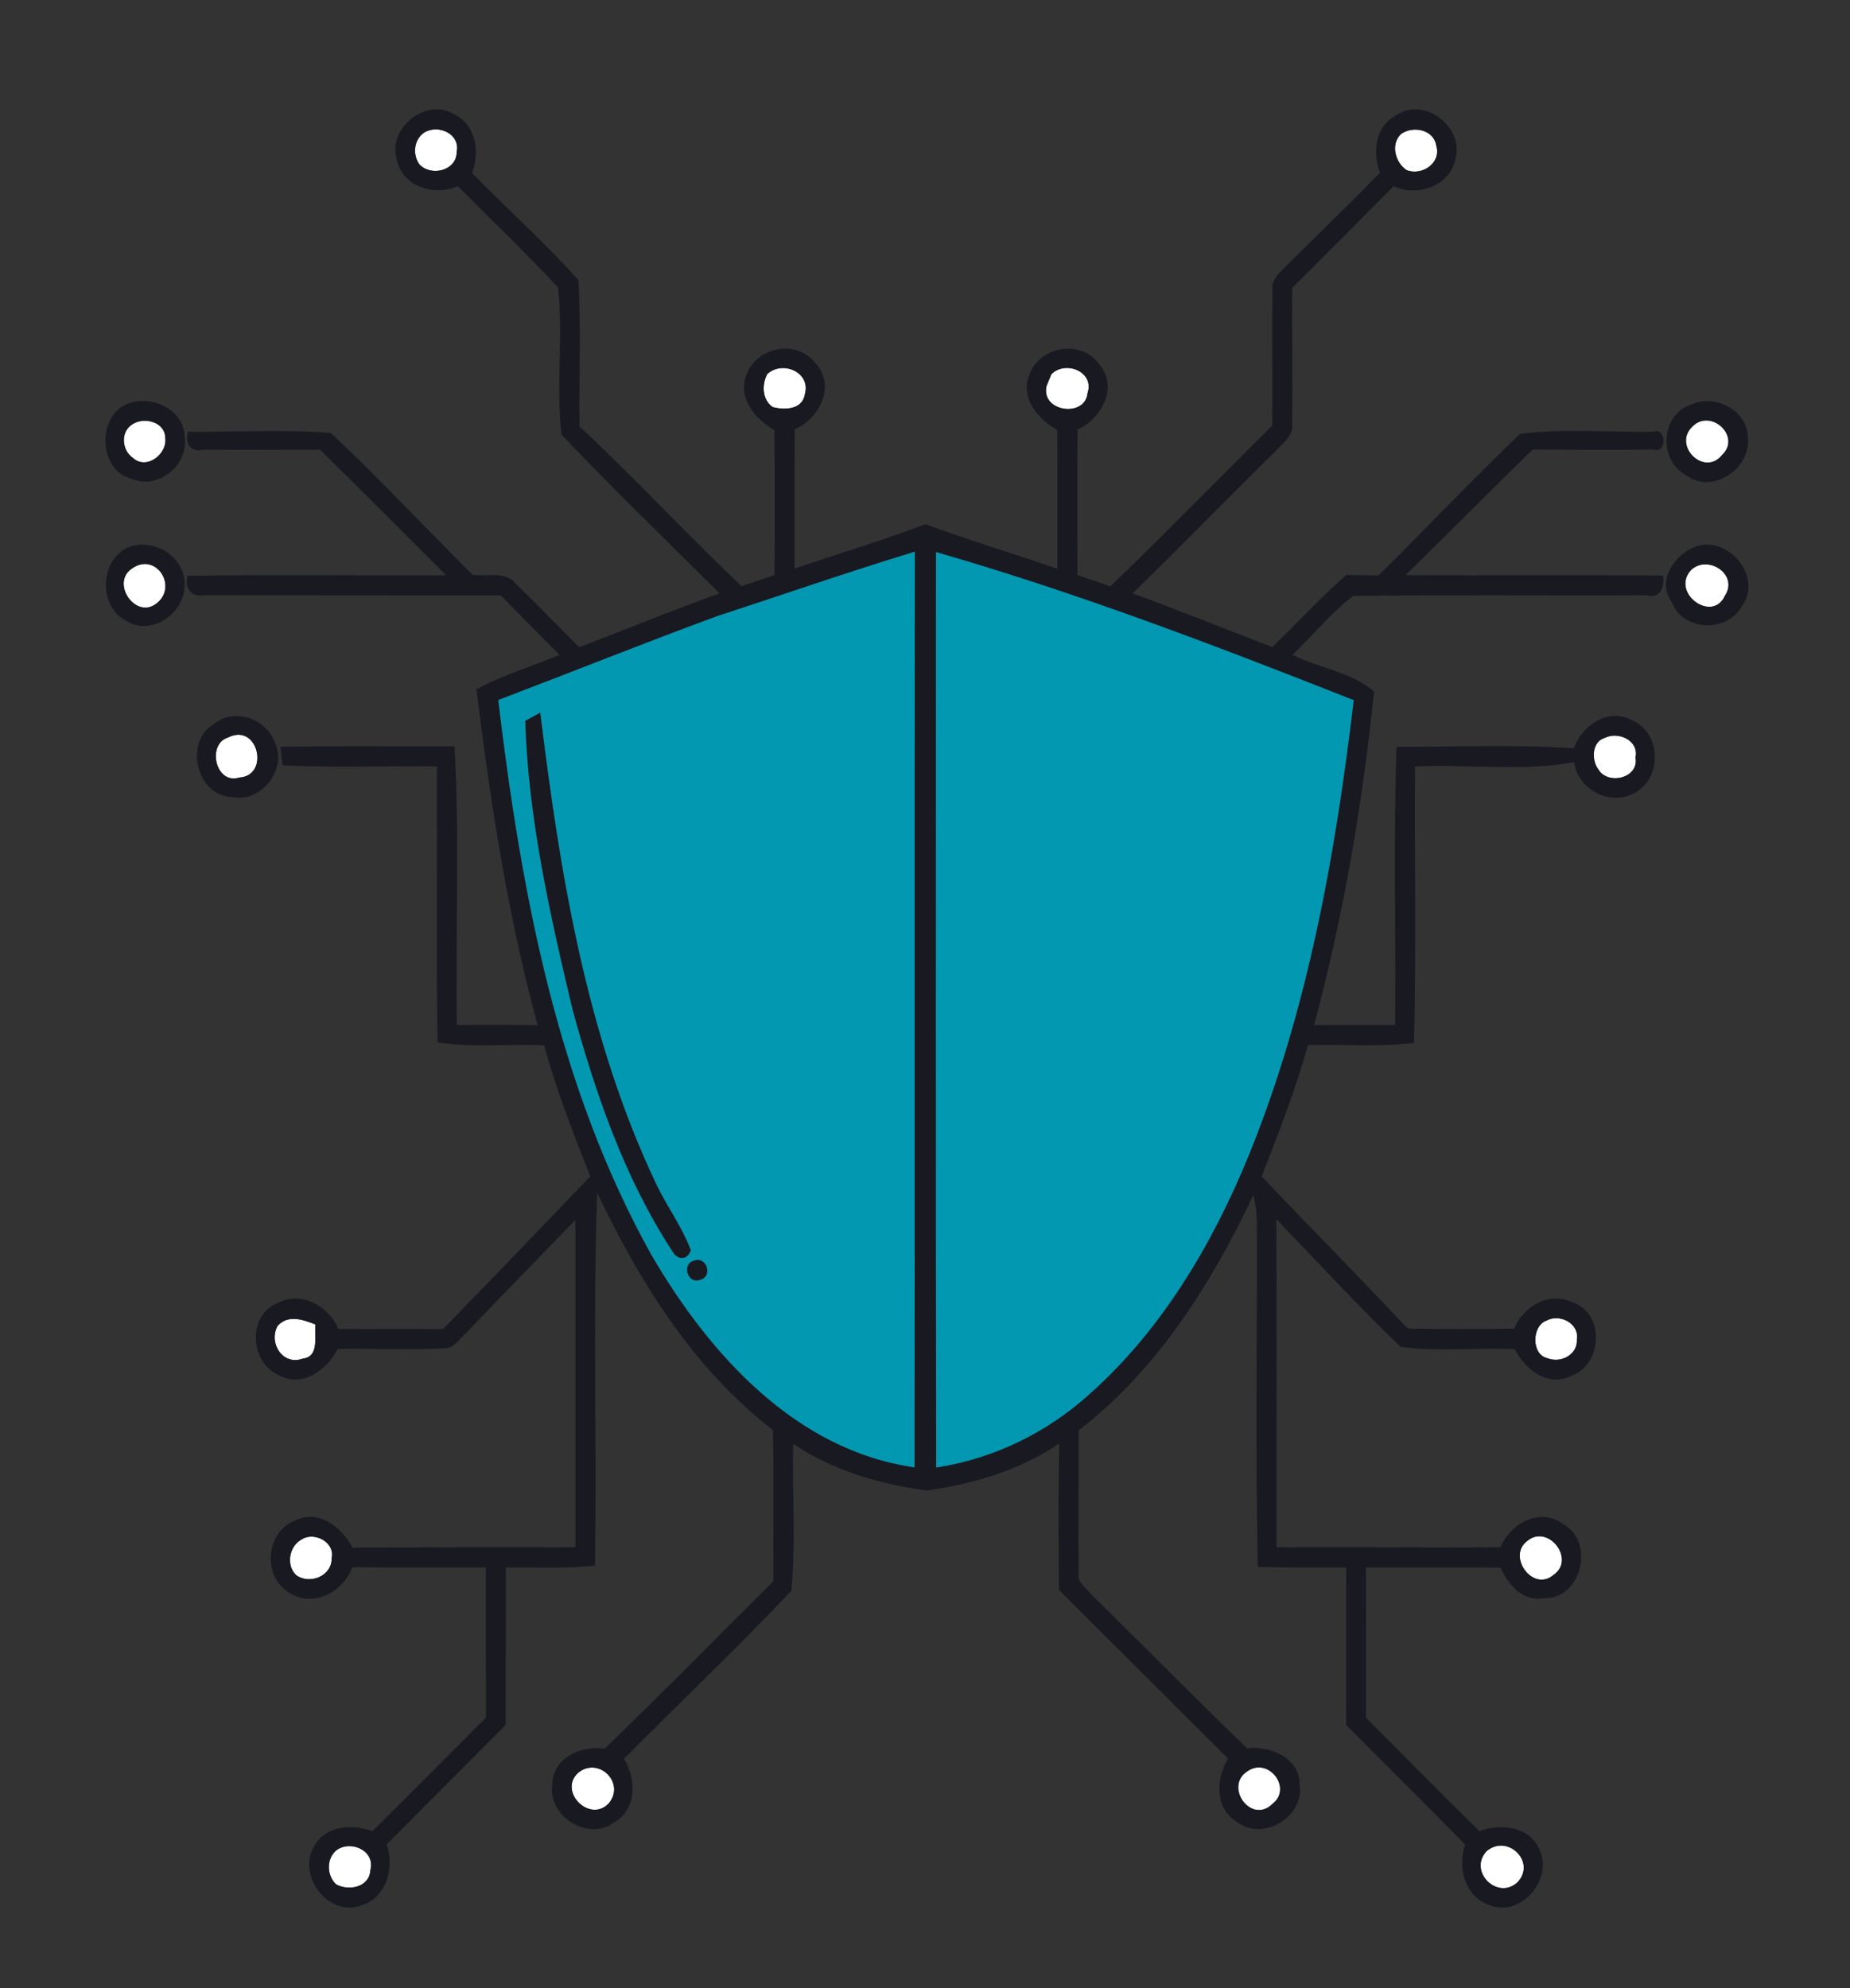 <?xml version="1.0" encoding="UTF-8" ?>
<!DOCTYPE svg PUBLIC "-//W3C//DTD SVG 1.1//EN" "http://www.w3.org/Graphics/SVG/1.1/DTD/svg11.dtd">
<svg width="254pt" height="273pt" viewBox="0 0 254 273" version="1.1" xmlns="http://www.w3.org/2000/svg">
<rect x="0" y="0" width="254" height="273" fill="#333333" stroke="none"/>
<g id="#ffffffff">
<path fill="#ffffff" opacity="1.00" d=" M 58.23 18.21 C 60.14 17.01 63.23 18.37 62.70 20.85 C 62.74 23.47 59.10 24.32 57.53 22.51 C 56.63 21.15 56.83 19.17 58.23 18.21 Z" />
<path fill="#ffffff" opacity="1.00" d=" M 192.36 18.40 C 193.99 17.22 196.89 17.79 197.20 20.02 C 197.91 22.40 195.24 24.18 193.13 23.37 C 191.56 22.33 190.87 19.80 192.36 18.40 Z" />
<path fill="#ffffff" opacity="1.00" d=" M 105.34 51.37 C 107.40 49.45 111.33 51.08 110.52 54.09 C 110.20 56.26 107.78 56.34 106.10 55.91 C 104.63 54.93 104.57 52.80 105.34 51.37 Z" />
<path fill="#ffffff" opacity="1.00" d=" M 144.35 51.39 C 146.28 49.43 150.31 51.04 149.32 53.98 C 148.99 57.42 142.88 56.57 143.68 53.02 C 143.85 52.61 144.18 51.80 144.35 51.39 Z" />
<path fill="#ffffff" opacity="1.00" d=" M 18.24 58.23 C 19.85 57.21 22.67 57.97 22.69 60.12 C 23.01 62.34 20.13 64.59 18.27 62.90 C 16.68 61.84 16.50 59.22 18.24 58.23 Z" />
<path fill="#ffffff" opacity="1.00" d=" M 232.37 58.57 C 234.86 56.02 239.14 59.92 236.44 62.48 C 233.99 65.54 229.59 61.17 232.37 58.57 Z" />
<path fill="#ffffff" opacity="1.00" d=" M 18.18 78.03 C 21.35 75.84 24.38 80.36 21.65 82.74 C 18.72 85.34 15.04 80.00 18.18 78.03 Z" />
<path fill="#ffffff" opacity="1.00" d=" M 232.17 78.28 C 234.49 76.09 238.74 78.89 236.84 81.79 C 235.11 85.65 229.32 81.41 232.17 78.28 Z" />
<path fill="#ffffff" opacity="1.00" d=" M 31.30 101.28 C 35.45 99.16 37.11 106.54 32.84 106.78 C 29.57 107.80 28.37 102.17 31.30 101.28 Z" />
<path fill="#ffffff" opacity="1.00" d=" M 220.36 101.32 C 222.18 100.39 225.07 101.69 224.55 104.02 C 225.08 106.88 220.76 107.85 219.47 105.69 C 218.47 104.42 218.53 101.82 220.36 101.32 Z" />
<path fill="#ffffff" opacity="1.00" d=" M 38.11 182.08 C 39.54 180.47 41.63 181.22 43.31 181.88 C 43.12 183.52 43.92 186.30 41.54 186.58 C 38.82 187.57 36.83 184.43 38.11 182.08 Z" />
<path fill="#ffffff" opacity="1.00" d=" M 212.35 181.34 C 214.13 180.37 216.87 181.71 216.50 183.95 C 216.63 186.05 214.27 187.24 212.48 186.52 C 210.22 186.06 210.28 182.04 212.35 181.34 Z" />
<path fill="#ffffff" opacity="1.00" d=" M 41.40 211.41 C 43.08 210.28 46.03 211.74 45.54 213.97 C 45.58 216.43 42.58 217.62 40.72 216.35 C 39.22 215.03 39.67 212.33 41.40 211.41 Z" />
<path fill="#ffffff" opacity="1.00" d=" M 209.65 211.64 C 212.52 209.16 216.45 214.17 213.26 216.30 C 210.46 218.66 206.90 213.74 209.65 211.64 Z" />
<path fill="#ffffff" opacity="1.00" d=" M 79.35 243.47 C 82.15 241.12 85.96 244.85 83.56 247.67 C 80.96 250.37 76.63 246.03 79.35 243.47 Z" />
<path fill="#ffffff" opacity="1.00" d=" M 171.30 243.21 C 174.16 241.25 177.49 245.54 174.72 247.71 C 171.77 250.63 167.98 245.28 171.30 243.21 Z" />
<path fill="#ffffff" opacity="1.00" d=" M 46.17 254.10 C 48.14 252.60 51.58 254.15 50.85 256.82 C 50.74 259.16 47.89 259.73 46.15 258.77 C 44.85 257.56 44.78 255.27 46.17 254.10 Z" />
<path fill="#ffffff" opacity="1.00" d=" M 204.11 254.20 C 206.96 251.80 210.96 255.65 208.38 258.45 C 205.64 261.06 201.51 256.99 204.11 254.20 Z" />
</g>
<g id="#191922ff">
<path fill="#191922" opacity="1.00" d=" M 54.47 21.87 C 53.20 17.58 58.54 13.29 62.40 15.72 C 65.41 17.23 65.86 20.87 64.82 23.78 C 69.65 28.70 74.82 33.32 79.41 38.45 C 79.81 45.13 79.47 51.85 79.56 58.55 C 87.17 65.66 94.25 73.32 101.80 80.49 C 103.31 79.99 104.82 79.48 106.34 78.97 C 106.36 72.34 106.39 65.70 106.32 59.06 C 103.69 57.60 101.19 54.59 102.52 51.41 C 103.92 47.58 109.47 46.56 111.97 49.89 C 114.81 52.94 112.49 57.53 109.11 58.96 C 109.05 65.33 109.10 71.71 109.08 78.08 C 115.07 76.05 121.15 74.23 127.07 71.98 C 133.05 74.19 139.15 76.04 145.18 78.10 C 145.17 71.74 145.22 65.38 145.15 59.02 C 142.47 57.59 139.98 54.52 141.38 51.34 C 142.84 47.47 148.55 46.58 150.94 50.07 C 153.60 53.17 151.21 57.53 147.94 58.99 C 147.89 65.65 147.92 72.31 147.93 78.97 C 149.43 79.49 150.93 80.00 152.44 80.52 C 159.98 73.30 167.25 65.79 174.67 58.45 C 174.74 52.27 174.62 46.08 174.71 39.90 C 174.46 38.42 175.69 37.47 176.58 36.52 C 180.89 32.27 185.23 28.05 189.47 23.73 C 188.36 20.87 188.84 17.25 191.81 15.76 C 195.63 13.24 201.11 17.56 199.80 21.86 C 199.10 25.58 194.56 27.08 191.34 25.56 C 186.71 30.23 182.10 34.91 177.42 39.53 C 177.39 45.71 177.48 51.90 177.41 58.09 C 177.66 59.84 176.08 60.89 175.06 62.03 C 168.49 68.46 162.10 75.08 155.49 81.48 C 161.93 83.82 168.28 86.41 174.68 88.87 C 178.06 85.56 181.30 82.10 184.84 78.95 C 186.31 78.98 187.78 79.01 189.26 79.03 C 195.78 72.59 202.07 65.91 208.70 59.59 C 214.71 58.79 220.93 59.41 227.02 59.28 C 228.81 58.65 228.94 62.42 226.95 61.72 C 221.45 61.84 215.94 61.75 210.44 61.72 C 204.57 67.43 198.83 73.28 192.95 78.99 C 204.74 79.03 216.52 78.95 228.31 79.03 C 228.58 80.63 227.96 82.26 226.05 81.75 C 212.63 81.82 199.21 81.67 185.80 81.83 C 182.69 84.15 180.28 87.29 177.44 89.92 C 181.08 91.74 185.65 92.31 188.65 94.97 C 187.08 110.41 184.44 125.77 180.42 140.77 C 184.13 140.74 187.84 140.75 191.55 140.75 C 191.66 128.02 191.30 115.28 191.74 102.56 C 199.85 102.56 207.99 102.22 216.08 102.76 C 217.20 99.63 220.83 97.10 224.06 98.91 C 228.00 100.56 228.27 106.54 224.70 108.73 C 221.31 110.89 216.71 108.59 216.11 104.67 C 208.95 105.97 201.54 104.91 194.28 105.25 C 194.20 117.91 194.46 130.57 194.14 143.22 C 189.31 143.79 184.44 143.39 179.59 143.51 C 177.84 149.65 175.56 155.61 173.22 161.54 C 179.86 168.55 186.67 175.40 193.27 182.45 C 198.13 182.52 203.00 182.51 207.88 182.46 C 209.13 179.44 212.68 177.27 215.86 178.83 C 220.37 180.26 220.06 187.38 215.77 188.92 C 212.60 190.58 209.37 188.06 207.98 185.28 C 202.77 185.02 197.48 185.68 192.31 184.96 C 186.43 179.30 180.88 173.29 175.23 167.41 C 175.32 182.43 175.25 197.46 175.27 212.49 C 185.52 212.40 195.76 212.56 206.02 212.47 C 207.34 209.24 211.47 206.91 214.60 209.29 C 219.07 211.74 217.14 219.64 211.96 219.47 C 209.06 219.98 207.09 217.61 206.02 215.27 C 199.86 215.23 193.71 215.26 187.55 215.25 C 187.54 222.12 187.56 229.00 187.54 235.87 C 192.73 241.08 197.87 246.32 203.12 251.47 C 205.93 250.39 209.78 250.75 211.24 253.73 C 213.50 257.84 208.83 263.53 204.38 261.56 C 201.08 260.38 200.10 256.37 201.16 253.30 C 195.77 247.77 190.26 242.37 184.83 236.88 C 184.80 229.67 184.83 222.46 184.82 215.25 C 180.78 215.26 176.74 215.28 172.70 215.18 C 172.34 199.48 172.62 183.76 172.56 168.04 C 172.56 166.71 172.41 165.40 172.09 164.11 C 166.31 176.28 158.91 188.11 148.09 196.43 C 148.11 202.97 148.03 209.52 148.10 216.07 C 147.89 217.39 149.22 218.13 149.92 219.03 C 157.02 226.05 164.06 233.12 171.20 240.09 C 174.41 239.70 178.43 241.35 178.44 245.09 C 179.09 249.53 173.34 252.97 169.80 250.16 C 166.76 248.34 166.94 244.20 168.62 241.50 C 160.88 233.76 153.10 226.07 145.38 218.32 C 145.35 211.63 145.28 204.93 145.43 198.24 C 139.99 201.88 133.62 203.82 127.18 204.68 C 120.73 203.80 114.33 201.94 108.89 198.26 C 108.76 204.99 109.29 211.78 108.65 218.46 C 101.19 226.33 93.30 233.81 85.67 241.53 C 87.38 244.28 87.46 248.52 84.29 250.27 C 80.75 252.92 75.17 249.40 75.83 245.08 C 75.82 241.39 79.82 239.67 83.01 240.13 C 90.86 232.58 98.47 224.80 106.19 217.13 C 106.13 210.21 106.27 203.29 106.12 196.37 C 95.22 187.98 87.82 176.05 81.99 163.80 C 81.39 180.84 81.96 197.92 81.69 214.98 C 77.63 215.46 73.53 215.20 69.45 215.25 C 69.44 222.46 69.46 229.66 69.43 236.87 C 63.99 242.34 58.54 247.80 53.10 253.27 C 54.19 256.46 53.09 260.63 49.56 261.67 C 44.97 263.34 40.57 257.28 43.26 253.32 C 44.89 250.65 48.45 250.47 51.13 251.47 C 56.36 246.30 61.54 241.08 66.72 235.86 C 66.70 228.99 66.72 222.12 66.71 215.25 C 60.60 215.24 54.48 215.28 48.36 215.22 C 47.09 218.76 42.73 220.94 39.46 218.55 C 35.93 216.16 36.60 210.18 40.66 208.74 C 43.85 207.24 46.97 209.80 48.39 212.52 C 58.59 212.50 68.80 212.42 79.00 212.49 C 79.00 197.50 79.00 182.51 79.00 167.52 C 74.02 172.70 68.98 177.81 64.03 183.02 C 63.10 183.76 62.43 185.14 61.10 185.16 C 56.20 185.41 51.28 185.17 46.37 185.24 C 44.90 188.09 41.52 190.67 38.29 188.84 C 34.34 187.19 33.91 180.69 38.01 179.00 C 41.25 177.16 45.13 179.32 46.45 182.51 C 51.24 182.49 56.03 182.49 60.83 182.50 C 67.62 175.58 74.32 168.55 81.04 161.55 C 78.73 155.62 76.37 149.70 74.71 143.54 C 69.84 143.32 64.92 143.90 60.07 143.14 C 59.89 130.51 60.04 117.88 59.99 105.25 C 52.92 105.15 45.84 105.46 38.79 105.10 C 38.72 104.46 38.58 103.19 38.51 102.55 C 46.48 102.43 54.44 102.52 62.40 102.50 C 63.14 115.22 62.51 128.01 62.73 140.75 C 66.42 140.74 70.12 140.73 73.82 140.78 C 69.71 125.67 67.33 110.18 65.42 94.66 C 69.05 92.70 73.02 91.50 76.82 89.93 C 74.14 87.20 71.43 84.51 68.76 81.77 C 55.17 81.76 41.58 81.77 27.99 81.74 C 26.19 82.07 25.34 80.70 25.74 79.07 C 37.58 78.90 49.42 79.05 61.26 79.00 C 55.51 73.23 49.75 67.47 43.94 61.75 C 38.61 61.73 33.28 61.81 27.94 61.75 C 26.20 62.18 25.30 60.88 25.85 59.29 C 32.36 59.36 38.92 58.94 45.41 59.46 C 52.14 65.72 58.37 72.50 64.92 78.95 C 66.87 79.19 69.36 78.39 70.79 80.13 C 73.75 83.00 76.59 85.98 79.52 88.88 C 85.95 86.43 92.31 83.79 98.79 81.49 C 91.54 74.24 84.15 67.11 77.09 59.69 C 76.32 53.00 77.36 46.16 76.62 39.48 C 72.18 34.71 67.45 30.19 62.86 25.56 C 59.63 27.01 55.18 25.62 54.47 21.87 M 58.23 18.21 C 56.83 19.17 56.63 21.15 57.53 22.51 C 59.10 24.32 62.74 23.47 62.70 20.85 C 63.23 18.37 60.14 17.01 58.23 18.21 M 192.36 18.40 C 190.87 19.80 191.56 22.33 193.13 23.37 C 195.24 24.18 197.91 22.40 197.20 20.02 C 196.89 17.79 193.99 17.22 192.36 18.40 M 105.34 51.37 C 104.57 52.80 104.63 54.93 106.10 55.91 C 107.78 56.34 110.20 56.26 110.52 54.09 C 111.33 51.08 107.40 49.45 105.34 51.37 M 144.35 51.39 C 144.18 51.80 143.85 52.61 143.68 53.02 C 142.88 56.57 148.99 57.42 149.32 53.98 C 150.31 51.04 146.28 49.43 144.35 51.39 M 98.44 84.62 C 88.38 88.32 78.43 92.32 68.41 96.13 C 71.54 122.35 76.46 149.10 89.49 172.42 C 97.39 185.94 109.24 199.18 125.56 201.50 C 125.61 159.59 125.55 117.67 125.60 75.76 C 116.49 78.53 107.49 81.67 98.44 84.62 M 128.51 75.81 C 128.52 117.71 128.46 159.62 128.54 201.52 C 136.33 200.34 143.68 196.78 149.52 191.50 C 159.52 182.63 166.46 170.85 171.48 158.59 C 179.55 138.69 183.35 117.38 185.86 96.15 C 166.99 88.69 148.01 81.44 128.51 75.81 M 220.36 101.32 C 218.53 101.82 218.47 104.42 219.47 105.69 C 220.76 107.85 225.08 106.88 224.55 104.02 C 225.07 101.69 222.18 100.39 220.36 101.32 M 38.11 182.08 C 36.83 184.43 38.82 187.57 41.54 186.58 C 43.92 186.30 43.12 183.52 43.31 181.88 C 41.63 181.22 39.54 180.47 38.11 182.08 M 212.35 181.34 C 210.28 182.04 210.22 186.06 212.48 186.52 C 214.27 187.24 216.63 186.05 216.50 183.95 C 216.87 181.71 214.13 180.37 212.35 181.34 M 41.40 211.41 C 39.67 212.33 39.22 215.03 40.72 216.35 C 42.58 217.62 45.58 216.43 45.54 213.97 C 46.03 211.74 43.08 210.28 41.40 211.41 M 209.65 211.64 C 206.90 213.74 210.46 218.66 213.26 216.30 C 216.45 214.17 212.52 209.16 209.65 211.64 M 79.35 243.47 C 76.63 246.03 80.96 250.37 83.56 247.67 C 85.96 244.85 82.15 241.12 79.35 243.47 M 171.30 243.21 C 167.98 245.28 171.77 250.63 174.72 247.71 C 177.49 245.54 174.16 241.25 171.30 243.21 M 46.17 254.10 C 44.78 255.27 44.85 257.56 46.15 258.77 C 47.89 259.73 50.74 259.16 50.85 256.82 C 51.58 254.15 48.14 252.60 46.17 254.10 M 204.11 254.20 C 201.51 256.99 205.64 261.06 208.38 258.45 C 210.96 255.65 206.96 251.80 204.11 254.20 Z" />
<path fill="#191922" opacity="1.00" d=" M 17.37 55.51 C 20.60 54.08 25.31 56.17 25.35 60.00 C 25.97 63.82 21.67 67.34 18.09 65.75 C 13.56 64.68 13.26 57.29 17.37 55.51 M 18.24 58.23 C 16.50 59.22 16.68 61.84 18.27 62.90 C 20.13 64.59 23.01 62.34 22.69 60.12 C 22.67 57.97 19.85 57.21 18.24 58.23 Z" />
<path fill="#191922" opacity="1.00" d=" M 232.34 55.51 C 235.54 54.08 239.91 56.39 239.98 60.05 C 240.45 64.30 235.14 67.99 231.52 65.27 C 227.58 63.23 228.01 56.76 232.34 55.51 M 232.37 58.57 C 229.59 61.17 233.99 65.54 236.44 62.48 C 239.14 59.92 234.86 56.02 232.37 58.57 Z" />
<path fill="#191922" opacity="1.00" d=" M 17.40 75.26 C 20.75 73.70 25.25 76.24 25.34 80.01 C 25.64 83.92 21.02 87.43 17.48 85.34 C 13.57 83.53 13.59 77.17 17.40 75.26 M 18.18 78.03 C 15.04 80.00 18.72 85.34 21.65 82.74 C 24.38 80.36 21.35 75.84 18.18 78.03 Z" />
<path fill="#191922" opacity="1.00" d=" M 232.29 75.29 C 236.83 72.98 242.22 79.06 239.16 83.25 C 237.05 86.98 230.96 86.67 229.47 82.57 C 227.52 79.95 229.71 76.48 232.29 75.29 M 232.17 78.28 C 229.32 81.41 235.11 85.65 236.84 81.79 C 238.74 78.89 234.49 76.09 232.17 78.28 Z" />
<path fill="#191922" opacity="1.00" d=" M 29.41 99.40 C 32.23 97.06 36.80 98.82 37.82 102.18 C 39.37 105.65 35.88 110.18 32.07 109.47 C 27.03 109.51 25.13 101.90 29.41 99.40 M 31.30 101.28 C 28.37 102.17 29.57 107.80 32.84 106.78 C 37.11 106.54 35.45 99.16 31.30 101.28 Z" />
<path fill="#191922" opacity="1.00" d=" M 72.11 98.99 C 72.63 98.70 73.66 98.13 74.18 97.85 C 76.89 119.95 80.50 142.40 90.15 162.70 C 91.62 165.76 93.68 168.52 94.86 171.71 C 94.31 173.13 93.00 173.07 92.30 171.82 C 85.70 161.71 81.76 150.15 78.59 138.58 C 75.50 125.57 72.52 112.38 72.11 98.99 Z" />
<path fill="#191922" opacity="1.00" d=" M 95.29 173.11 C 97.07 172.44 97.95 175.39 96.06 175.77 C 94.36 176.35 93.57 173.53 95.29 173.11 Z" />
</g>
<g id="#0298b1ff">
<path fill="#0298b1" opacity="1.00" d=" M 98.44 84.62 C 107.49 81.67 116.49 78.53 125.60 75.76 C 125.55 117.67 125.61 159.59 125.56 201.50 C 109.24 199.18 97.39 185.94 89.49 172.42 C 76.46 149.10 71.54 122.35 68.41 96.13 C 78.43 92.32 88.38 88.32 98.44 84.62 M 72.11 98.99 C 72.52 112.38 75.50 125.57 78.59 138.58 C 81.76 150.15 85.70 161.71 92.30 171.82 C 93.00 173.07 94.31 173.13 94.86 171.71 C 93.68 168.52 91.62 165.76 90.15 162.70 C 80.50 142.40 76.89 119.95 74.18 97.85 C 73.66 98.13 72.63 98.70 72.11 98.99 M 95.29 173.11 C 93.57 173.53 94.36 176.35 96.06 175.77 C 97.95 175.39 97.07 172.44 95.29 173.11 Z" />
<path fill="#0298b1" opacity="1.00" d=" M 128.51 75.81 C 148.01 81.44 166.99 88.69 185.86 96.15 C 183.35 117.38 179.55 138.69 171.48 158.59 C 166.46 170.85 159.52 182.63 149.52 191.50 C 143.68 196.78 136.33 200.34 128.54 201.52 C 128.46 159.62 128.52 117.71 128.51 75.81 Z" />
</g>
</svg>
